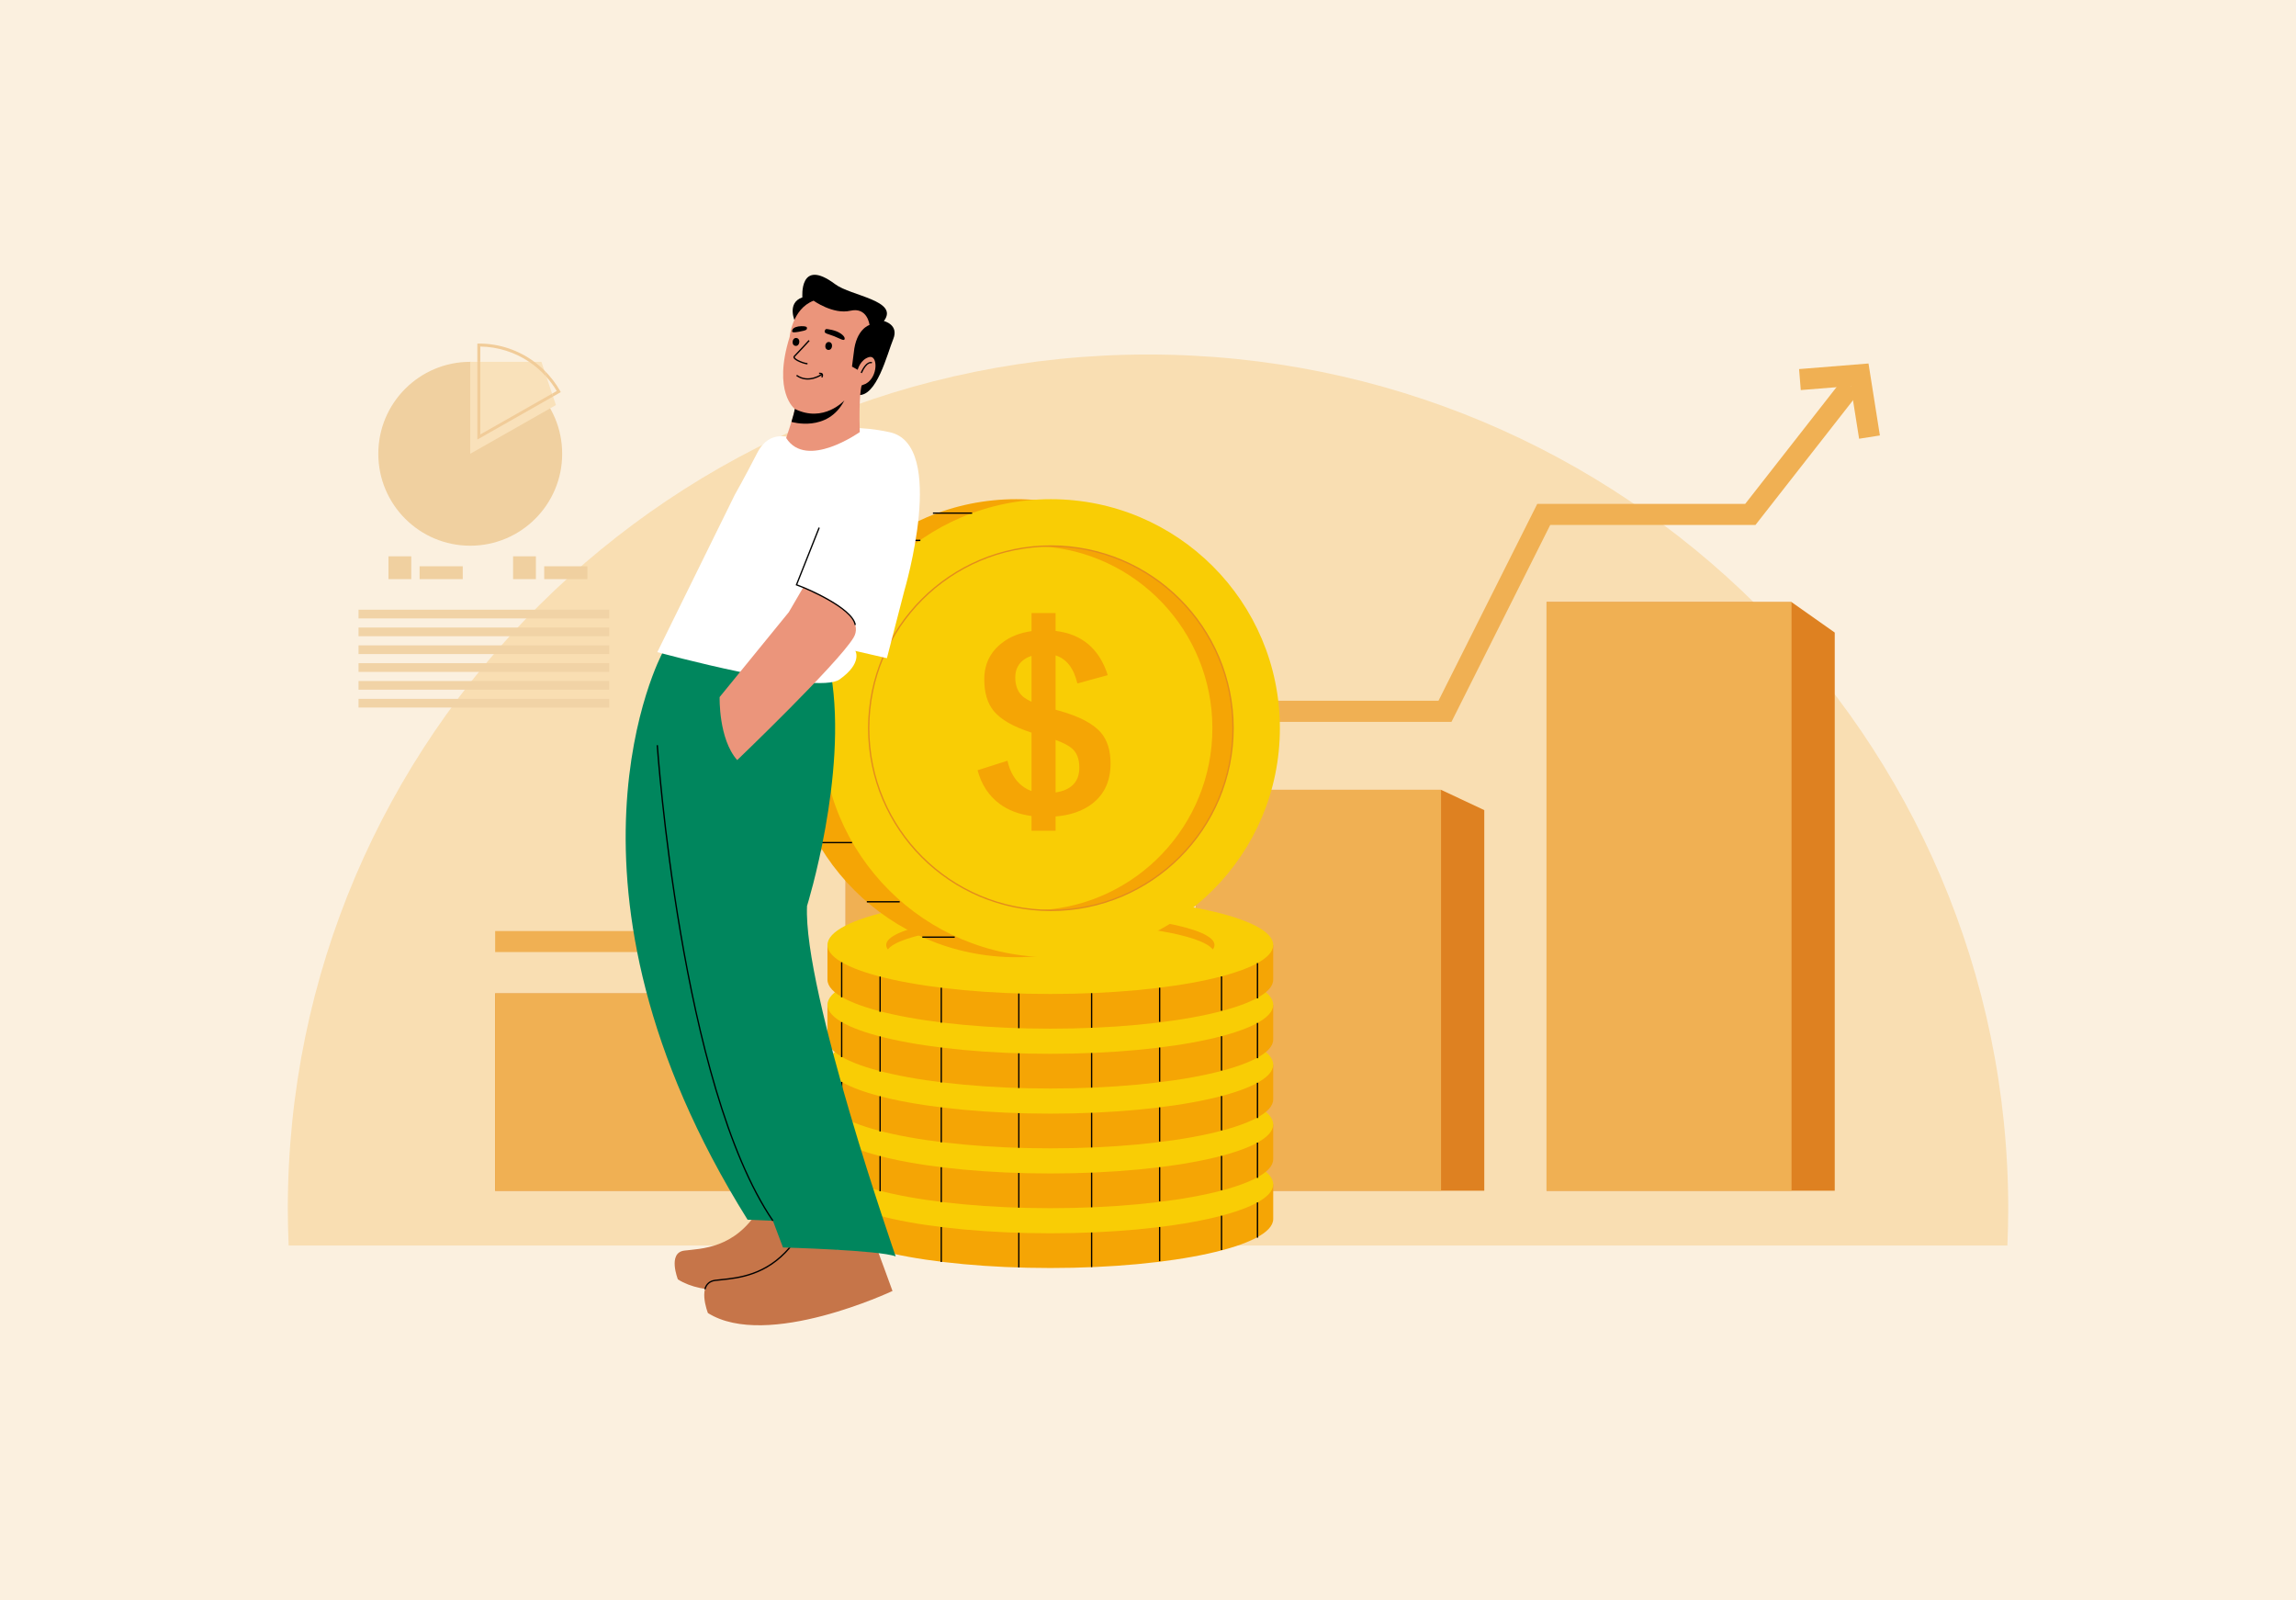 <?xml version="1.0" encoding="UTF-8"?>
<!DOCTYPE svg PUBLIC "-//W3C//DTD SVG 1.1//EN" "http://www.w3.org/Graphics/SVG/1.1/DTD/svg11.dtd">
<!-- Creator: CorelDRAW 2020 (64-Bit Evaluation Version) -->
<svg xmlns="http://www.w3.org/2000/svg" xml:space="preserve" width="9051px" height="6307px" version="1.1" style="shape-rendering:geometricPrecision; text-rendering:geometricPrecision; image-rendering:optimizeQuality; fill-rule:evenodd; clip-rule:evenodd"
viewBox="0 0 705.78 491.8"
 xmlns:xlink="http://www.w3.org/1999/xlink"
 xmlns:xodm="http://www.corel.com/coreldraw/odm/2003">
 <defs>
  <style type="text/css">
   <![CDATA[
    .fil5 {fill:#F5A505}
    .fil0 {fill:#FBF0DF}
    .fil6 {fill:#F9CD05}
    .fil14 {fill:#EB957B}
    .fil4 {fill:#C67549}
    .fil10 {fill:#00865D}
    .fil12 {fill:black}
    .fil15 {fill:black}
    .fil11 {fill:#2363CD}
    .fil7 {fill:#EF7F0F}
    .fil13 {fill:white}
    .fil19 {fill:#F9E1BA;fill-rule:nonzero}
    .fil1 {fill:#F9DEB2;fill-rule:nonzero}
    .fil3 {fill:#F0B053;fill-rule:nonzero}
    .fil17 {fill:#F1D3A6;fill-rule:nonzero}
    .fil20 {fill:#F1CC99;fill-rule:nonzero}
    .fil18 {fill:#F0D0A0;fill-rule:nonzero}
    .fil9 {fill:#E38C1D;fill-rule:nonzero}
    .fil2 {fill:#DE8121;fill-rule:nonzero}
    .fil8 {fill:black;fill-rule:nonzero}
    .fil16 {fill:black;fill-rule:nonzero}
   ]]>
  </style>
 </defs>
 <g id="Layer_x0020_1">
  <rect class="fil0" width="705.78" height="491.8"/>
  <path class="fil1" d="M617.06 382.83c0.16,-3.73 0.26,-7.48 0.26,-11.26 0,-145.03 -118.39,-262.61 -264.43,-262.61 -146.04,0 -264.42,117.58 -264.42,262.61 0,3.78 0.1,7.53 0.26,11.26l528.33 0z"/>
  <g id="_1854230952992">
   <g>
    <polygon class="fil2" points="259.94,365.99 348.53,365.99 348.53,269.22 259.94,269.22 "/>
    <polygon class="fil3" points="259.94,365.99 335.24,365.99 335.24,269.22 259.94,269.22 "/>
    <polygon class="fil2" points="152.2,365.99 240.79,365.99 240.79,305.35 152.2,305.35 "/>
    <polygon class="fil3" points="152.2,365.99 227.5,365.99 227.5,305.35 152.2,305.35 "/>
    <polygon class="fil2" points="367.67,365.99 456.26,365.99 456.26,249 442.97,242.76 367.67,242.76 "/>
    <polygon class="fil3" points="367.67,365.99 442.97,365.99 442.97,242.76 367.67,242.76 "/>
    <polygon class="fil2" points="475.4,365.99 563.99,365.99 563.99,194.42 550.71,185.06 475.4,185.06 "/>
    <polygon class="fil3" points="475.4,365.99 550.71,365.99 550.71,185.06 475.4,185.06 "/>
    <polygon class="fil3" points="152.21,292.63 228.9,292.63 256.01,256.67 322.49,256.67 367.92,221.87 446.18,221.87 476.54,161.34 539.63,161.34 571.46,120.65 566.36,116.66 536.47,154.87 472.55,154.87 442.18,215.39 365.73,215.39 320.29,250.2 252.78,250.2 225.68,286.16 152.21,286.16 "/>
   </g>
   <polygon class="fil3" points="553.55,119.89 568.91,118.65 571.48,134.85 577.87,133.84 574.37,111.72 553.03,113.44 553.55,119.9 "/>
  </g>
  <g id="_1854230963648">
   <path class="fil4" d="M253.54 374.19c0.32,0.6 4.85,13.08 4.85,13.08 0,0 -34,16.02 -50.01,5.97 0,0 -3.24,-8.19 1.97,-8.85 5.2,-0.65 15.43,-0.52 22.91,-12.64l4.65 3.17c0,0 5.16,2.9 15.63,-0.73z"/>
   <path class="fil4" d="M268.85 381.96c0.37,0.69 5.5,14.84 5.5,14.84 0,0 -38.58,18.19 -56.74,6.78 0,0 -3.67,-9.3 2.23,-10.04 5.91,-0.74 17.51,-0.59 26,-14.34l5.28 3.59c0,0 5.85,3.29 17.73,-0.83z"/>
   <path class="fil5" d="M322.87 359.62c18.87,0 35.97,1.68 48.36,4.39l20.15 0 0 10.67c0,8.32 -30.67,15.06 -68.51,15.06 -37.84,0 -68.51,-6.74 -68.51,-15.06l0 -10.67 20.15 0c12.39,-2.71 29.48,-4.39 48.36,-4.39z"/>
   <ellipse class="fil6" cx="322.87" cy="364.01" rx="68.51" ry="15.06"/>
   <path class="fil7" d="M322.87 354.55c27.87,0 50.46,4.24 50.46,9.46 0,0.47 -0.18,0.92 -0.52,1.37 -3.53,-4.58 -24.54,-8.1 -49.94,-8.1 -25.4,0 -46.41,3.52 -49.94,8.1 -0.34,-0.45 -0.52,-0.9 -0.52,-1.37 0,-5.22 22.59,-9.46 50.46,-9.46z"/>
   <polygon class="fil8" points="258.93,369.32 258.93,380.09 258.53,380.09 258.53,369.32 "/>
   <polygon class="fil8" points="270.74,373.73 270.74,384.54 270.34,384.54 270.34,373.73 "/>
   <polygon class="fil8" points="289.55,377.15 289.55,387.89 289.14,387.89 289.14,377.15 "/>
   <polygon class="fil8" points="313.39,378.92 313.39,389.58 312.98,389.58 312.98,378.92 "/>
   <polygon class="fil8" points="335.76,378.82 335.76,389.46 335.36,389.46 335.36,378.82 "/>
   <polygon class="fil8" points="356.67,377.14 356.67,387.63 356.27,387.63 356.27,377.14 "/>
   <polygon class="fil8" points="375.7,373.66 375.7,384.22 375.29,384.22 375.29,373.66 "/>
   <polygon class="fil8" points="386.75,369.58 386.75,380.42 386.34,380.42 386.34,369.58 "/>
   <path class="fil5" d="M322.87 341.23c18.87,0 35.97,1.68 48.36,4.39l20.15 0 0 10.67c0,8.32 -30.67,15.06 -68.51,15.06 -37.84,0 -68.51,-6.74 -68.51,-15.06l0 -10.67 20.15 0c12.39,-2.71 29.48,-4.39 48.36,-4.39z"/>
   <ellipse class="fil6" cx="322.87" cy="345.62" rx="68.51" ry="15.06"/>
   <path class="fil7" d="M322.87 336.16c27.87,0 50.46,4.24 50.46,9.46 0,0.47 -0.18,0.92 -0.52,1.37 -3.53,-4.58 -24.54,-8.1 -49.94,-8.1 -25.4,0 -46.41,3.52 -49.94,8.1 -0.34,-0.45 -0.52,-0.9 -0.52,-1.37 0,-5.22 22.59,-9.46 50.46,-9.46z"/>
   <polygon class="fil8" points="258.93,350.93 258.93,361.7 258.53,361.7 258.53,350.93 "/>
   <polygon class="fil8" points="270.74,355.34 270.74,366.15 270.34,366.15 270.34,355.34 "/>
   <polygon class="fil8" points="289.55,358.76 289.55,369.5 289.14,369.5 289.14,358.76 "/>
   <polygon class="fil8" points="313.39,360.53 313.39,371.19 312.98,371.19 312.98,360.53 "/>
   <polygon class="fil8" points="335.76,360.43 335.76,371.08 335.36,371.08 335.36,360.43 "/>
   <polygon class="fil8" points="356.67,358.75 356.67,369.25 356.27,369.25 356.27,358.75 "/>
   <polygon class="fil8" points="375.7,355.27 375.7,365.83 375.29,365.83 375.29,355.27 "/>
   <polygon class="fil8" points="386.75,351.19 386.75,362.03 386.34,362.03 386.34,351.19 "/>
   <path class="fil5" d="M322.87 322.84c18.87,0 35.97,1.68 48.36,4.39l20.15 0 0 10.67c0,8.32 -30.67,15.06 -68.51,15.06 -37.84,0 -68.51,-6.74 -68.51,-15.06l0 -10.67 20.15 0c12.39,-2.71 29.48,-4.39 48.36,-4.39z"/>
   <ellipse class="fil6" cx="322.87" cy="327.23" rx="68.51" ry="15.06"/>
   <path class="fil7" d="M322.87 317.77c27.87,0 50.46,4.24 50.46,9.46 0,0.47 -0.18,0.92 -0.52,1.37 -3.53,-4.58 -24.54,-8.1 -49.94,-8.1 -25.4,0 -46.41,3.52 -49.94,8.1 -0.34,-0.45 -0.52,-0.9 -0.52,-1.37 0,-5.22 22.59,-9.46 50.46,-9.46z"/>
   <polygon class="fil8" points="258.93,332.54 258.93,343.31 258.53,343.31 258.53,332.54 "/>
   <polygon class="fil8" points="270.74,336.95 270.74,347.76 270.34,347.76 270.34,336.95 "/>
   <polygon class="fil8" points="289.55,340.37 289.55,351.11 289.14,351.11 289.14,340.37 "/>
   <polygon class="fil8" points="313.39,342.14 313.39,352.8 312.98,352.8 312.98,342.14 "/>
   <polygon class="fil8" points="335.76,342.04 335.76,352.69 335.36,352.69 335.36,342.04 "/>
   <polygon class="fil8" points="356.67,340.36 356.67,350.86 356.27,350.86 356.27,340.36 "/>
   <polygon class="fil8" points="375.7,336.88 375.7,347.44 375.29,347.44 375.29,336.88 "/>
   <polygon class="fil8" points="386.75,332.8 386.75,343.64 386.34,343.64 386.34,332.8 "/>
   <path class="fil5" d="M322.87 304.45c18.87,0 35.97,1.68 48.36,4.39l20.15 0 0 10.67c0,8.32 -30.67,15.06 -68.51,15.06 -37.84,0 -68.51,-6.74 -68.51,-15.06l0 -10.67 20.15 0c12.39,-2.71 29.48,-4.39 48.36,-4.39z"/>
   <ellipse class="fil6" cx="322.87" cy="308.84" rx="68.51" ry="15.06"/>
   <path class="fil7" d="M322.87 299.38c27.87,0 50.46,4.24 50.46,9.46 0,0.47 -0.18,0.92 -0.52,1.37 -3.53,-4.58 -24.54,-8.1 -49.94,-8.1 -25.4,0 -46.41,3.52 -49.94,8.1 -0.34,-0.45 -0.52,-0.9 -0.52,-1.37 0,-5.22 22.59,-9.46 50.46,-9.46z"/>
   <polygon class="fil8" points="258.93,314.15 258.93,324.92 258.53,324.92 258.53,314.15 "/>
   <polygon class="fil8" points="270.74,318.56 270.74,329.37 270.34,329.37 270.34,318.56 "/>
   <polygon class="fil8" points="289.55,321.98 289.55,332.72 289.14,332.72 289.14,321.98 "/>
   <polygon class="fil8" points="313.39,323.75 313.39,334.41 312.98,334.41 312.98,323.75 "/>
   <polygon class="fil8" points="335.76,323.65 335.76,334.3 335.36,334.3 335.36,323.65 "/>
   <polygon class="fil8" points="356.67,321.97 356.67,332.47 356.27,332.47 356.27,321.97 "/>
   <polygon class="fil8" points="375.7,318.49 375.7,329.05 375.29,329.05 375.29,318.49 "/>
   <polygon class="fil8" points="386.75,314.41 386.75,325.25 386.34,325.25 386.34,314.41 "/>
   <path class="fil5" d="M322.87 286.06c18.87,0 35.97,1.68 48.36,4.39l20.15 0 0 10.67c0,8.32 -30.67,15.06 -68.51,15.06 -37.84,0 -68.51,-6.74 -68.51,-15.06l0 -10.67 20.15 0c12.39,-2.71 29.48,-4.39 48.36,-4.39z"/>
   <ellipse class="fil6" cx="322.87" cy="290.45" rx="68.51" ry="15.06"/>
   <path class="fil5" d="M322.87 280.99c27.87,0 50.46,4.24 50.46,9.46 0,0.47 -0.18,0.92 -0.52,1.37 -3.53,-4.58 -24.54,-8.1 -49.94,-8.1 -25.4,0 -46.41,3.52 -49.94,8.1 -0.34,-0.45 -0.52,-0.9 -0.52,-1.37 0,-5.22 22.59,-9.46 50.46,-9.46z"/>
   <polygon class="fil8" points="258.93,295.76 258.93,306.53 258.53,306.53 258.53,295.76 "/>
   <polygon class="fil8" points="270.74,300.17 270.74,310.98 270.34,310.98 270.34,300.17 "/>
   <polygon class="fil8" points="289.55,303.59 289.55,314.33 289.14,314.33 289.14,303.59 "/>
   <polygon class="fil8" points="313.39,305.37 313.39,316.02 312.98,316.02 312.98,305.37 "/>
   <polygon class="fil8" points="335.76,305.26 335.76,315.91 335.36,315.91 335.36,305.26 "/>
   <polygon class="fil8" points="356.67,303.58 356.67,314.08 356.27,314.08 356.27,303.58 "/>
   <polygon class="fil8" points="375.7,300.1 375.7,310.66 375.29,310.66 375.29,300.1 "/>
   <polygon class="fil8" points="386.75,296.02 386.75,306.86 386.34,306.86 386.34,296.02 "/>
   <circle class="fil5" cx="312.37" cy="223.82" r="70.39"/>
   <circle class="fil6" cx="323.04" cy="223.82" r="70.39"/>
   <path class="fil5" d="M372.68 223.82c0,29.87 -23.38,54.27 -52.82,55.92 1.05,0.05 2.11,0.08 3.18,0.08 30.92,0 56,-25.07 56,-56 0,-30.92 -25.08,-56 -56,-56 -1.07,0 -2.13,0.03 -3.18,0.09 29.44,1.65 52.82,26.05 52.82,55.91z"/>
   <path class="fil9" d="M323.04 167.62c15.52,0 29.57,6.29 39.74,16.46 10.17,10.17 16.46,24.22 16.46,39.74 0,15.52 -6.29,29.58 -16.46,39.75 -10.17,10.17 -24.22,16.46 -39.74,16.46 -15.52,0 -29.58,-6.29 -39.75,-16.46 -10.17,-10.17 -16.46,-24.23 -16.46,-39.75 0,-15.52 6.29,-29.57 16.46,-39.74 10.17,-10.17 24.23,-16.46 39.75,-16.46zm39.45 16.75c-10.1,-10.1 -24.05,-16.34 -39.45,-16.34 -15.41,0 -29.36,6.24 -39.46,16.34 -10.1,10.1 -16.34,24.05 -16.34,39.45 0,15.41 6.24,29.36 16.34,39.46 10.1,10.1 24.05,16.34 39.46,16.34 15.4,0 29.35,-6.24 39.45,-16.34 10.1,-10.1 16.34,-24.05 16.34,-39.46 0,-15.4 -6.24,-29.35 -16.34,-39.45z"/>
   <path class="fil5" d="M324.48 227.43c2.27,0.83 3.92,1.67 4.96,2.55 1.55,1.3 2.34,3.27 2.34,5.92 0,4.37 -2.43,6.93 -7.3,7.67l0 -16.14zm0 23.52c4.6,-0.39 8.33,-1.68 11.2,-3.88 3.8,-2.9 5.7,-7.03 5.7,-12.39 0,-3.95 -0.96,-7.09 -2.88,-9.4 -2.39,-2.86 -6.83,-5.18 -13.31,-6.94l-0.71 -0.21 0 -16.68c3.35,1.04 5.59,3.91 6.7,8.61l9.34 -2.55c-2.58,-8.09 -7.93,-12.63 -16.04,-13.59l0 -5.5 -7.39 0 0 5.56c-3.6,0.5 -6.64,1.71 -9.1,3.64 -3.63,2.81 -5.43,6.55 -5.43,11.21 0,4.07 0.96,7.29 2.88,9.66 2.17,2.67 6.06,4.89 11.65,6.68l0 17.96c-1.05,-0.37 -2.02,-0.91 -2.91,-1.6 -2.22,-1.74 -3.72,-4.31 -4.49,-7.72l-9.19 2.93c1.2,4.43 3.45,7.85 6.72,10.29 2.69,2 5.98,3.26 9.87,3.77l0 4.54 7.39 0 0 -4.39zm-7.39 -49.36l0 14.09c-1.09,-0.5 -1.95,-1.01 -2.6,-1.54 -1.59,-1.36 -2.4,-3.33 -2.4,-5.92 0,-2.1 0.7,-3.77 2.09,-5.02 0.8,-0.71 1.77,-1.25 2.91,-1.61z"/>
   <polygon class="fil8" points="298.83,157.91 286.78,157.91 286.78,157.51 298.83,157.51 "/>
   <polygon class="fil8" points="272.1,165.89 282.91,165.89 282.91,166.3 272.1,166.3 "/>
   <polygon class="fil8" points="258.89,177.87 269.25,177.87 269.25,178.27 258.89,178.27 "/>
   <polygon class="fil8" points="245.43,201.81 256.17,201.81 256.17,202.22 245.43,202.22 "/>
   <polygon class="fil8" points="242.72,233.78 253.38,233.78 253.38,234.18 242.72,234.18 "/>
   <polygon class="fil8" points="251.38,258.78 261.91,258.78 261.91,259.18 251.38,259.18 "/>
   <polygon class="fil8" points="266.46,276.97 276.56,276.97 276.56,277.38 266.46,277.38 "/>
   <polygon class="fil8" points="283.52,287.84 293.47,287.84 293.47,288.25 283.52,288.25 "/>
   <path class="fil10" d="M207.31 194.23l-3.76 6.61c0,0 -38.16,71.06 26.25,174.05l7.79 0.34 3.1 8.2c0,0 29.79,0.81 34.65,2.75 0,0 -28.49,-81.63 -27.26,-107.73 0,0 12.54,-40.22 7.4,-71.06 -5.14,-30.83 -48.17,-13.16 -48.17,-13.16z"/>
   <path class="fil8" d="M202.25 229.03c0.02,0.3 7.18,104.61 35.51,146.09l-0.33 0.23c-28.39,-41.57 -35.57,-145.99 -35.59,-146.29l0.41 -0.03z"/>
   <polygon class="fil11" points="254.91,154.36 241.69,187.69 262.94,200.07 271.86,197 "/>
   <path class="fil12" d="M244.48 99.07c0,0 -2.88,-5.92 2.17,-7.68 0,0 -1.06,-12.41 10.11,-4.02 4.78,3.59 19.75,4.99 14.94,11.3 0,0 4.7,1.11 2.88,5.54 -1.83,4.43 -5.12,18.11 -11.02,17.17 -5.89,-0.94 -19.08,-22.31 -19.08,-22.31z"/>
   <path class="fil13" d="M243.4 134.72c0,0 -6.71,-3.16 -10.62,4.47 -3.91,7.63 -6.89,12.85 -6.89,12.85l-23.83 48.4c0,0 48.97,13.41 56.04,8.38 7.08,-5.03 4.84,-8.75 4.84,-8.75l9.69 2.23 5.39 -20.85c0,0 13.22,-44.68 -4.46,-48.59 -17.69,-3.91 -30.16,1.86 -30.16,1.86z"/>
   <path class="fil14" d="M246.91 180.55l-4.43 7.6 -21.27 26.1c0,0 -0.37,12.85 5.4,19.37 0,0 30.91,-29.61 35.75,-37.61 4.84,-8.01 -15.45,-15.46 -15.45,-15.46z"/>
   <path class="fil14" d="M267.29 99.88c0,0 -4.13,1.18 -4.84,8.5l-0.55 4.29 1.75 0.99c0,0 0.79,-3.15 3.51,-3.91 2.73,-0.76 2.83,6.1 -1.02,8.2l-1.28 0.51c0,0 -0.94,2.96 -0.57,14.34 0,0 -16.36,11.66 -22.62,1.83 0,0 2.37,-6.88 2.64,-8.95 0,0 -6.88,-5.11 -1.57,-22.13 0,0 0.72,-8.6 7.35,-11.13 0,0 6.01,4.31 11.3,3.09 5.29,-1.22 5.9,4.37 5.9,4.37z"/>
   <path class="fil12" d="M243.28 129.67c0.49,-1.6 0.93,-3.17 1.03,-3.99 8.89,4.43 15.25,-2.62 15.25,-2.62 -5.13,10.02 -16.28,6.61 -16.28,6.61z"/>
   <path class="fil8" d="M267.94 111.68c-0.01,0 -1.36,-0.67 -3.01,3.02l-0.37 -0.17c1.82,-4.07 3.54,-3.22 3.55,-3.22l-0.17 0.37z"/>
   <path class="fil8" d="M248.87 104.8c-0.01,0.01 -3.71,4.07 -4.52,4.85 -0.03,0.03 -0.05,0.06 -0.06,0.08 -0.02,0.09 0.06,0.21 0.21,0.35 0.19,0.18 0.47,0.37 0.81,0.55 0.95,0.51 2.27,0.94 2.91,0.96l-0.01 0.41c-0.69,-0.03 -2.09,-0.48 -3.09,-1.01 -0.37,-0.2 -0.69,-0.41 -0.9,-0.61 -0.26,-0.25 -0.39,-0.51 -0.32,-0.76 0.03,-0.09 0.08,-0.18 0.16,-0.26 0.81,-0.78 4.5,-4.82 4.51,-4.84l0.3 0.28z"/>
   <path class="fil8" d="M252.82 115.19c-0.01,0.01 -4.22,3.1 -8.07,0.35l0.23 -0.33c3.61,2.58 7.59,-0.34 7.6,-0.35l0.24 0.33z"/>
   <path class="fil8" d="M252.44 115.88c0,-0.01 0.57,-0.99 -0.65,-0.93l-0.02 -0.41c1.96,-0.09 1.02,1.53 1.02,1.54l-0.35 -0.2z"/>
   <path class="fil15" d="M254.55 101.18c0.62,0.08 1.74,0.31 2.68,0.69 0.93,0.39 1.68,0.93 2.06,1.39 0.39,0.45 0.41,0.82 0.32,1.03 -0.1,0.21 -0.31,0.26 -0.87,0.06 -0.57,-0.21 -1.48,-0.66 -2.34,-1.01 -0.87,-0.34 -1.7,-0.57 -2.19,-0.77 -0.5,-0.2 -0.67,-0.37 -0.7,-0.59 -0.03,-0.23 0.08,-0.5 0.19,-0.66 0.12,-0.17 0.24,-0.23 0.85,-0.14z"/>
   <path class="fil15" d="M243.97 100.88c0.32,-0.25 0.82,-0.44 1.41,-0.54 0.59,-0.1 1.28,-0.1 1.75,-0.06 0.47,0.05 0.72,0.13 0.84,0.29 0.12,0.15 0.12,0.38 0.04,0.57 -0.09,0.19 -0.27,0.34 -1.02,0.53 -0.76,0.2 -2.1,0.45 -2.8,0.47 -0.69,0.02 -0.74,-0.2 -0.7,-0.45 0.04,-0.26 0.17,-0.56 0.48,-0.81z"/>
   <ellipse class="fil15" transform="matrix(-2.54 -0.327 -0.327 2.54 254.73 106.337)" rx="0.4" ry="0.48"/>
   <ellipse class="fil15" transform="matrix(-2.54 -0.327 -0.327 2.54 244.675 105.095)" rx="0.4" ry="0.48"/>
   <path class="fil8" d="M252 162.25l-6.9 17.38 1.88 0.74c0.05,0.01 15.27,6.19 16.12,11.69l-0.4 0.06c-0.82,-5.25 -15.7,-11.31 -15.86,-11.38l-2.26 -0.88 7.04 -17.76 0.38 0.15z"/>
   <path class="fil16" d="M216.5 396.21c0.2,-0.77 0.57,-1.46 1.17,-1.98 0.53,-0.46 1.23,-0.77 2.15,-0.89 0.56,-0.07 1.17,-0.13 1.81,-0.2 5.38,-0.55 13.74,-1.4 20.84,-9.66l0.52 0.02c-7.24,8.61 -15.82,9.48 -21.31,10.05 -0.66,0.06 -1.26,0.12 -1.81,0.19 -0.84,0.11 -1.47,0.39 -1.94,0.8 -0.53,0.45 -0.86,1.08 -1.04,1.78l-0.39 -0.11z"/>
  </g>
  <g id="_1854217642800">
   <polygon class="fil17" points="110.21,190.08 187.28,190.08 187.28,187.4 110.21,187.4 "/>
   <polygon class="fil17" points="110.21,195.55 187.28,195.55 187.28,192.88 110.21,192.88 "/>
   <polygon class="fil17" points="110.21,201.03 187.28,201.03 187.28,198.36 110.21,198.36 "/>
   <polygon class="fil17" points="110.21,206.51 187.28,206.51 187.28,203.84 110.21,203.84 "/>
   <polygon class="fil17" points="110.21,211.99 187.28,211.99 187.28,209.32 110.21,209.32 "/>
   <polygon class="fil17" points="110.21,217.47 187.28,217.47 187.28,214.8 110.21,214.8 "/>
   <path class="fil18" d="M172.81 139.47c0,15.61 -12.66,28.26 -28.26,28.26 -15.61,0 -28.26,-12.65 -28.26,-28.26 0,-15.61 12.65,-28.26 28.26,-28.26 15.6,0 28.26,12.65 28.26,28.26z"/>
   <polygon class="fil19" points="144.55,111.21 144.55,139.47 170.89,124.5 166.43,111.21 "/>
   <path class="fil20" d="M170.01 121.87l-0.29 -0.88 1.41 -0.81c-0.9,-1.53 -1.95,-2.97 -3.13,-4.3l-0.69 -2.05c1.89,1.86 3.53,3.98 4.85,6.3l-0.4 0.22 0.4 -0.22 0.22 0.39 -2.37 1.35zm-5.76 -10.66l-1.59 0c-4.3,-2.89 -9.46,-4.61 -15.01,-4.7l0 4.7 -0.92 0 0 -5.62 0.46 0c6.39,0 12.29,2.09 17.06,5.62z"/>
   <path class="fil20" d="M146.73 135.1l0 -23.89 0.92 0 0 22.32 22.07 -12.54 0.29 0.88 -23.28 13.23zm21.27 -19.22c-1.57,-1.77 -3.36,-3.34 -5.34,-4.67l1.59 0c1.08,0.8 2.1,1.68 3.06,2.62l0.69 2.05z"/>
   <polygon class="fil18" points="119.41,178 126.42,178 126.42,170.99 119.41,170.99 "/>
   <polygon class="fil18" points="128.98,178 142.25,178 142.25,174.05 128.98,174.05 "/>
   <polygon class="fil18" points="157.72,178 164.73,178 164.73,170.99 157.72,170.99 "/>
   <polygon class="fil18" points="167.29,178 180.56,178 180.56,174.05 167.29,174.05 "/>
  </g>
 </g>
</svg>
